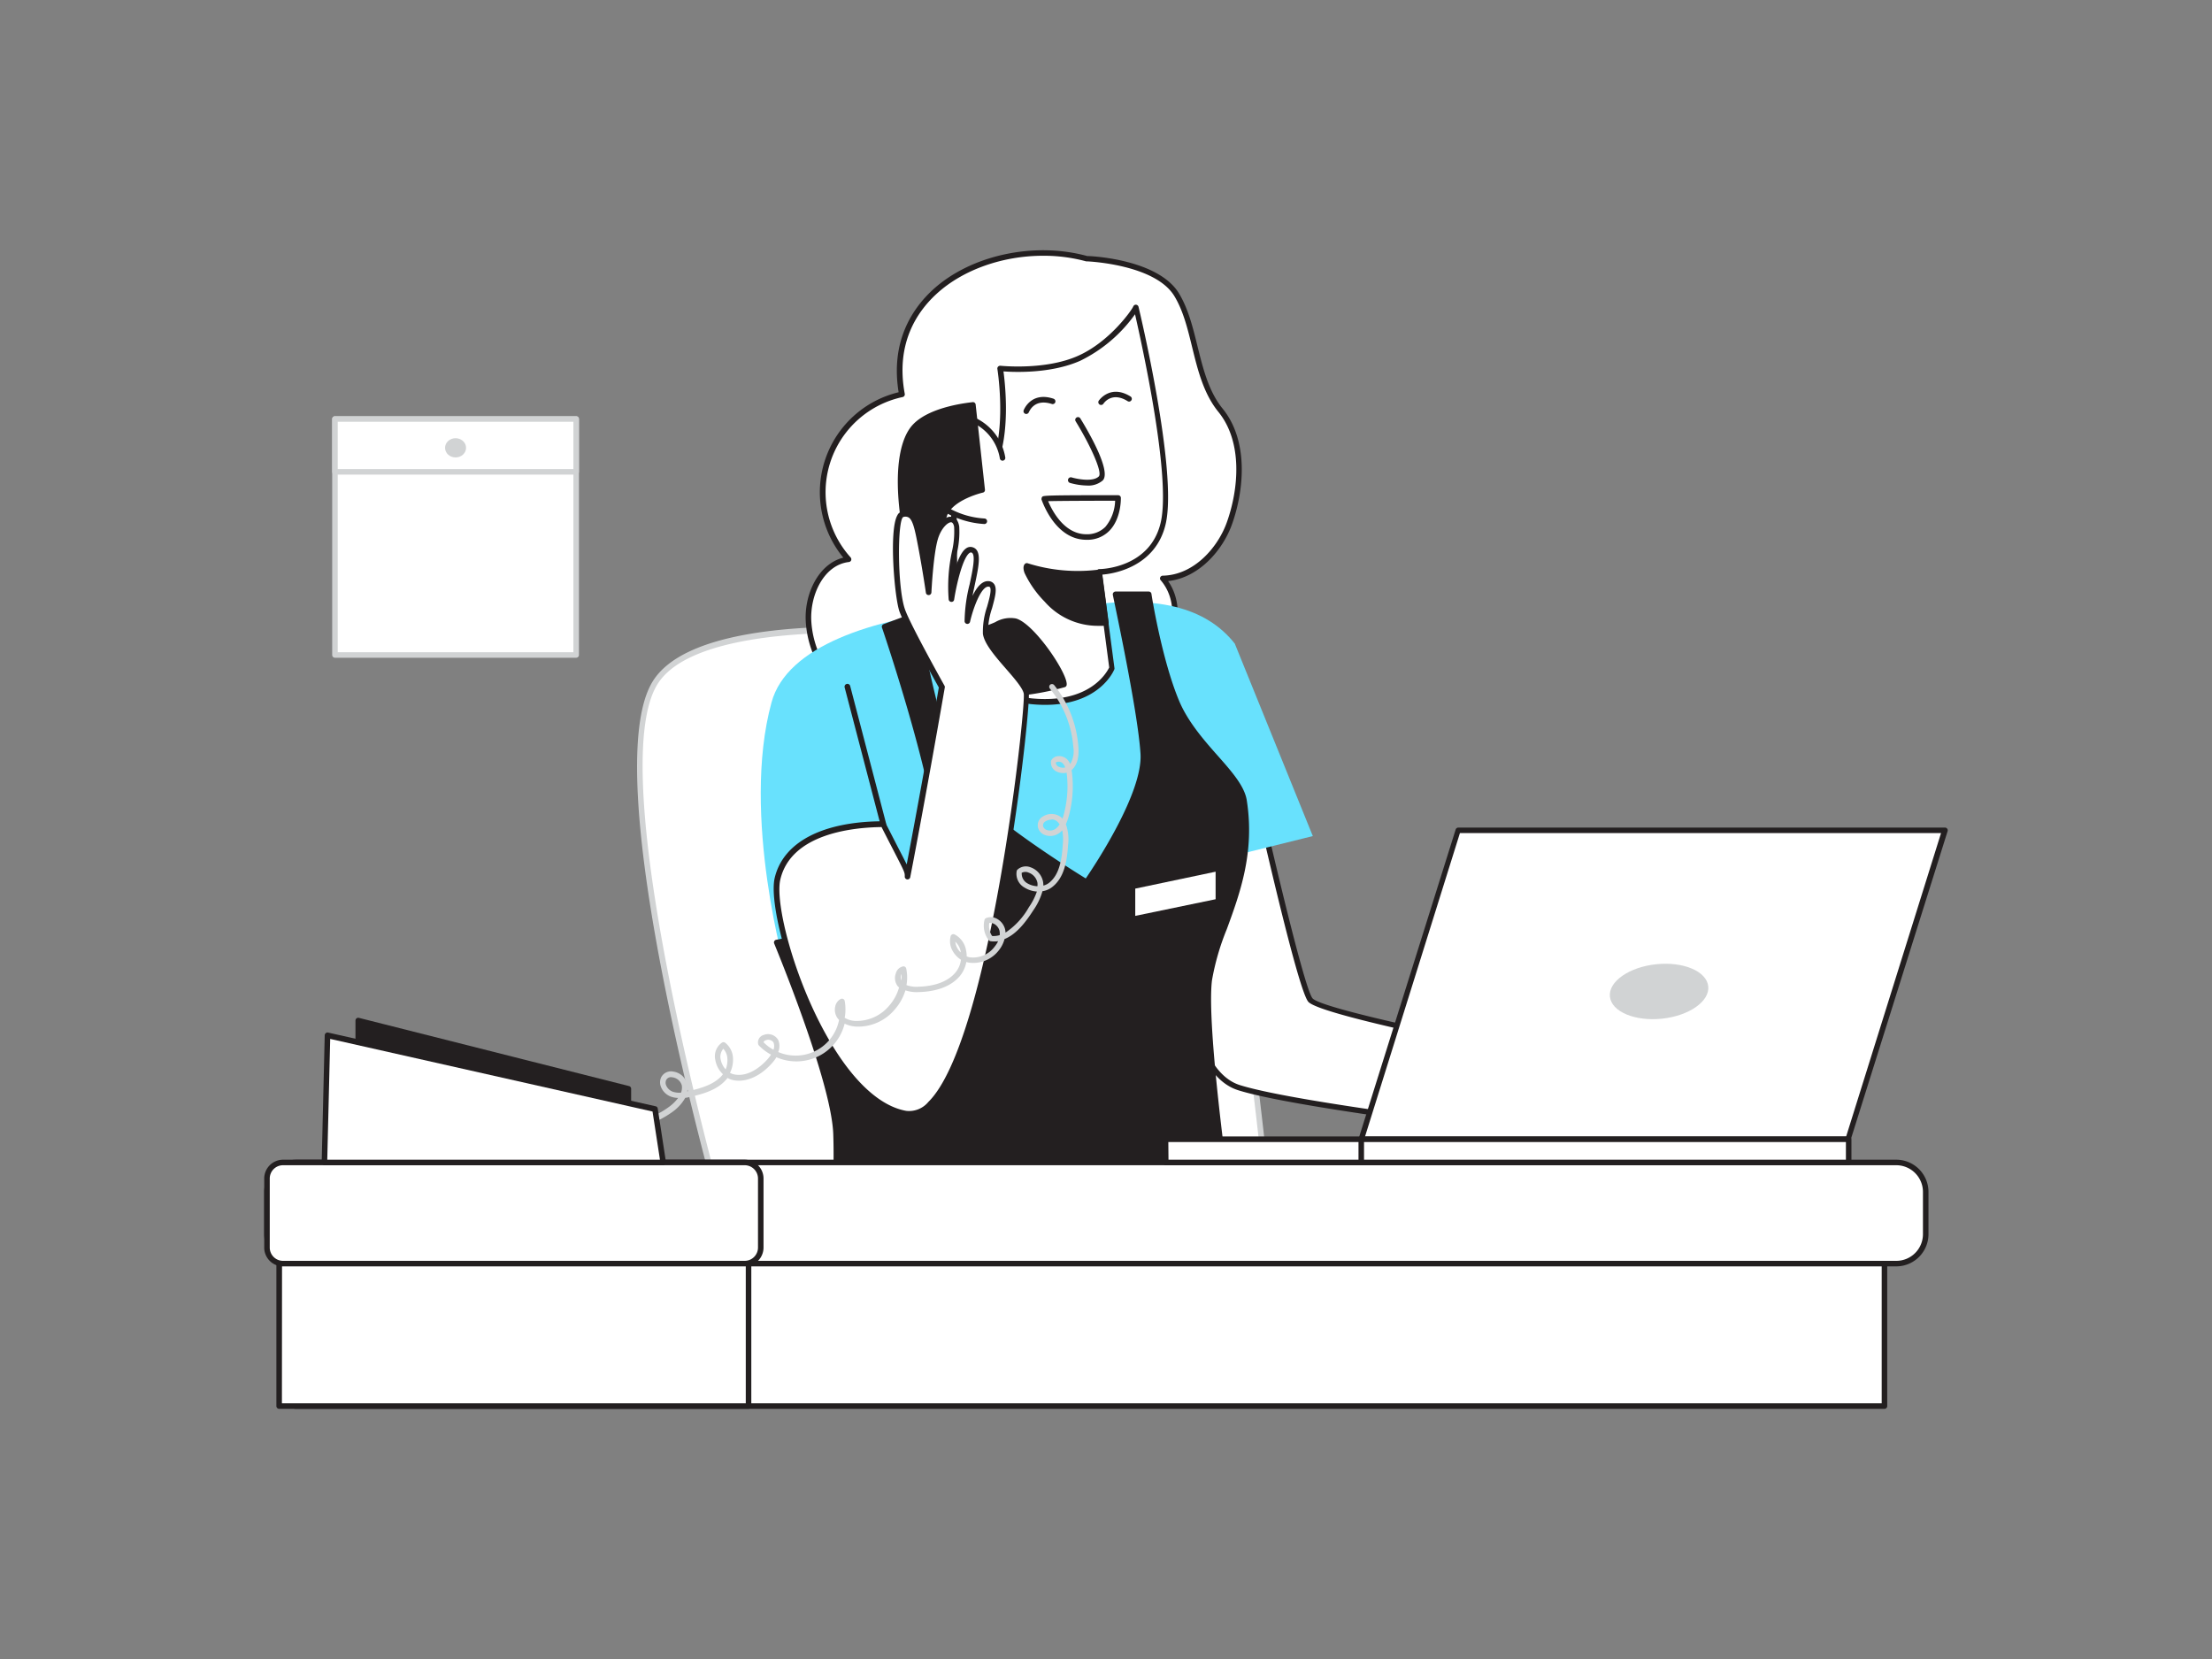<svg xmlns="http://www.w3.org/2000/svg" viewBox="0 0 400 300"><rect x="0" y="0" width="400" height="300" fill="#808080" stroke="none"/><g id="_346_receptionist_flatline" data-name="#346_receptionist_flatline"><path d="M131,220.77s-23.08-80.32-12.54-97.31,79.34-7.37,91-1.23,20.19,98.54,20.19,98.54Z" fill="#fff"/><path d="M229.67,221.27H131a.49.49,0,0,1-.48-.36c-.94-3.29-23-80.73-12.48-97.71,11-17.74,80.37-7.36,91.67-1.41,11.78,6.19,20.11,95.15,20.46,98.94a.48.48,0,0,1-.13.38A.51.51,0,0,1,229.67,221.27Zm-98.29-1h97.74c-.73-7.63-9-91.89-19.88-97.6-11.92-6.27-80.12-15.44-90.35,1.06C108.94,139.76,129.72,214.39,131.38,220.27Z" fill="#d1d3d4"/><path d="M313.3,198.7c-.67-2.67-11.37-5.69-13.44-6.85s-16.5,0-16.5,0-44.17-8.32-46.4-11-12.9-51.31-12.9-51.31c-8.88-4-16.11,14.27-13.29,25s2.11,38.64,13.29,42.16,56.62,8.7,56.62,8.7,11.71-1.17,14.89-1.17,11.71-.5,14.56,1.17S314,201.38,313.3,198.7Z" fill="#fff"/><path d="M311.1,206.2a2.44,2.44,0,0,1-1.23-.37c-2.26-1.34-8.6-1.21-12.39-1.13l-1.91,0c-3.12,0-14.72,1.16-14.84,1.17a.21.21,0,0,1-.11,0c-.45,0-45.61-5.22-56.71-8.72-8.42-2.65-10.29-18.23-11.79-30.75a101.07,101.07,0,0,0-1.83-11.76c-2.07-7.88,1.11-19.66,6.54-24.26,2.36-2,4.93-2.44,7.44-1.31a.52.52,0,0,1,.28.35c4.27,19.5,11.21,49.2,12.79,51.1s28.36,7.47,46,10.8c1.78-.14,14.62-1.12,16.73.07a32.24,32.24,0,0,0,3.42,1.38c5.32,2,9.76,3.79,10.26,5.79h0c.51,2,.16,6-1.53,7.22A1.92,1.92,0,0,1,311.1,206.2Zm-10.2-2.55c3.62,0,7.6.21,9.48,1.31a1,1,0,0,0,1.28,0c1.17-.88,1.65-4.22,1.16-6.18h0c-.41-1.65-6.19-3.8-9.64-5.09a31.66,31.66,0,0,1-3.56-1.45c-1.42-.8-10.48-.4-16.22.06h-.14c-4.54-.86-44.41-8.43-46.69-11.16S225,136,223.63,129.91a5.7,5.7,0,0,0-6.15,1.26c-5.1,4.3-8.18,15.81-6.22,23.24a100.12,100.12,0,0,1,1.85,11.89c1.47,12.23,3.29,27.46,11.1,29.92,10.84,3.41,54.68,8.47,56.47,8.67,1-.09,11.8-1.17,14.89-1.17l1.89,0C298.51,203.67,299.68,203.65,300.9,203.65Z" fill="#231f20"/><path d="M196.52,46.8s12.57.44,16.25,6.52S216,68.37,220.7,74.21c4.44,5.47,3.92,13.9,1.64,20.36-1.85,5.27-6.5,10-12.08,10.07,3.46,4,2.56,10.5-.7,14.7s-8.26,6.61-13.19,8.6c-9.55,3.86-20,6.75-30.08,4.74s-19.58-10.18-20.09-20.47c-.24-4.84,2.43-10.48,7.25-11a18.1,18.1,0,0,1,9.67-29.87C159.47,51.85,180.74,42.43,196.52,46.8Z" fill="#fff"/><path d="M173.08,133.83a35,35,0,0,1-6.89-.66c-9.52-1.89-19.94-9.87-20.49-20.93-.24-4.8,2.28-10.27,6.8-11.4a18.6,18.6,0,0,1,10-29.91C161,61.72,165,55.79,168.67,52.41c6.8-6.25,18.28-8.76,27.93-6.11,1.07,0,12.91.67,16.6,6.76,1.69,2.8,2.53,6.22,3.34,9.53,1,4,2,8.17,4.55,11.3,4.67,5.75,3.95,14.54,1.72,20.85-1.64,4.66-5.92,9.72-11.58,10.34,3.08,4.43,1.73,10.69-1.27,14.57-3.31,4.27-8.4,6.73-13.4,8.75C190.45,130.87,181.92,133.83,173.08,133.83ZM188.6,46.25c-7.2,0-14.44,2.48-19.25,6.9-3.55,3.26-7.43,9-5.74,18.07a.5.5,0,0,1-.39.58,17.6,17.6,0,0,0-9.4,29,.53.53,0,0,1,.1.51.5.5,0,0,1-.41.32c-4.5.52-7,5.87-6.81,10.52.52,10.55,10.53,18.18,19.68,20,10.9,2.17,22.23-1.65,29.8-4.72,4.88-2,9.83-4.35,13-8.44,2.94-3.79,4.19-10,.71-14.07a.47.47,0,0,1-.08-.52.5.5,0,0,1,.45-.3c5.66-.11,10-5.12,11.62-9.73,2.14-6.06,2.85-14.46-1.56-19.89-2.68-3.3-3.73-7.57-4.74-11.69-.83-3.39-1.61-6.59-3.22-9.25-3.51-5.78-15.72-6.28-15.84-6.28l-.12,0A29.08,29.08,0,0,0,188.6,46.25Z" fill="#231f20"/><path d="M139.52,127c-5.62,20.5,2.67,49,2.67,49l68.58-2.68s11.35-20.08,14.4-32.8c4.22-17.64-13-24.16-18.44-28.77C202.18,107.83,145.15,106.46,139.52,127Z" fill="#68e1fd"/><path d="M223.29,116.39l14.11,34.8-26,6.44s-19.25-38-15.93-48C209.07,107.5,218.09,109.8,223.29,116.39Z" fill="#68e1fd"/><path d="M160,113.29s11,32.21,10,42.25-29.47,14.89-29.47,14.89,10.4,24.93,10.73,34.63-.82,23-.82,23l71.43-13s-4.13-29.38-3.13-37.83,8.48-18.17,6.3-32.34c-.75-4.93-9-10.36-12.21-18s-5-19.45-5-19.45h-6s4.52,20.76,5,28.8-10.26,23.25-10.26,23.25-17-10.37-21.7-16.39-9.2-32-9.2-32Z" fill="#231f20"/><path d="M150.36,228.55a.46.46,0,0,1-.33-.13.45.45,0,0,1-.16-.41c0-.13,1.14-13.37.81-22.93S140.09,170.87,140,170.62a.49.49,0,0,1,.37-.68c.28-.05,28.11-4.9,29.06-14.45,1-9.82-9.83-41.71-9.94-42a.49.49,0,0,1,.29-.62l5.63-2.1a.48.48,0,0,1,.42,0,.5.5,0,0,1,.24.34c0,.26,4.55,25.88,9.1,31.74,4.18,5.37,18.58,14.42,21.17,16,1.65-2.41,10.34-15.49,9.9-22.55-.49-7.91-5-28.52-5-28.73a.47.47,0,0,1,.1-.41.48.48,0,0,1,.39-.19h6a.49.49,0,0,1,.49.42c0,.12,1.86,11.87,5,19.34,1.55,3.71,4.39,7,6.89,9.82,2.66,3,5,5.66,5.36,8.27,1.44,9.38-1.25,16.72-3.62,23.19a44.59,44.59,0,0,0-2.69,9.29c-1,8.29,3.09,37.41,3.13,37.7a.5.5,0,0,1-.41.56l-71.42,13Zm-9.22-57.74c1.59,3.87,10.23,25.25,10.54,34.23.29,8.41-.55,19.62-.77,22.41l70.32-12.76c-.55-3.94-4-29.55-3.06-37.48a43.82,43.82,0,0,1,2.74-9.51c2.32-6.36,5-13.57,3.56-22.7-.36-2.33-2.56-4.85-5.12-7.77s-5.44-6.22-7.06-10.08c-2.83-6.77-4.62-17-5-19.15h-5c.75,3.48,4.45,21.06,4.9,28.26.51,8.12-9.9,23-10.34,23.58a.5.5,0,0,1-.66.14c-.7-.43-17.15-10.49-21.84-16.52-4.37-5.61-8.48-27.59-9.2-31.59l-4.61,1.72c1.39,4.12,10.79,32.5,9.84,42S145.43,170,141.14,170.81Z" fill="#231f20"/><path d="M198.79,103.44l2.28,17.37s-2.85,7.17-14.53,6c-7.19-.71-12.41-11-12.41-11-1.86-3.67-1.63-22.62-1.63-22.62s5-1.9,7.75-10.51c2.12-6.68.6-16,.6-16s8.11.9,14.27-1.82a25.88,25.88,0,0,0,10.32-9.22s7.1,29.64,4.91,39.05C208.33,103.35,198.79,103.44,198.79,103.44Z" fill="#fff"/><path d="M189,127.46a25.28,25.28,0,0,1-2.54-.13c-7.16-.71-12.27-10.22-12.81-11.31h0C171.79,112.29,172,94,172,93.17a.51.51,0,0,1,.32-.46c.05,0,4.83-1.95,7.45-10.19,2.07-6.49.6-15.71.59-15.8a.47.47,0,0,1,.13-.42.51.51,0,0,1,.42-.16c.08,0,8.05.86,14-1.78,5.71-2.52,9.7-8.22,10-8.9a.54.54,0,0,1,.37-.35.51.51,0,0,1,.6.37c.07.29,7.14,29.71,4.91,39.28-1.8,7.74-9.36,9-11.49,9.15l2.22,16.84a.54.54,0,0,1,0,.25C201.42,121.28,198.84,127.46,189,127.46Zm-16-34c0,2.5-.08,18.81,1.58,22.08,0,.1,5.15,10.07,12,10.75,10.46,1,13.54-4.67,14-5.59l-2.27-17.23a.55.55,0,0,1,.12-.39.5.5,0,0,1,.37-.17c.38,0,9.17-.2,11.09-8.41s-3.38-32.12-4.64-37.67a26.33,26.33,0,0,1-9.91,8.41c-5.27,2.33-11.82,2.07-13.88,1.92.3,2.23,1.13,9.84-.72,15.62C178.31,90.41,174.18,92.92,173,93.5Z" fill="#231f20"/><path d="M200,112.58a12.3,12.3,0,0,1-10.71-4.12c-4.64-5.2-3.6-6.13-3.6-6.13a30.46,30.46,0,0,0,13.11,1.11Z" fill="#231f20"/><path d="M198.55,113.17a12.78,12.78,0,0,1-9.64-4.37,18.87,18.87,0,0,1-3.64-5.19c-.39-1.08-.07-1.52.08-1.65a.49.49,0,0,1,.5-.1A30.11,30.11,0,0,0,198.73,103a.5.5,0,0,1,.55.43l1.2,9.13a.5.5,0,0,1-.4.56A10.55,10.55,0,0,1,198.55,113.17ZM186.12,103c.16.62.83,2.1,3.53,5.13a12,12,0,0,0,9.78,4L198.36,104A31.7,31.7,0,0,1,186.12,103Z" fill="#231f20"/><path d="M194.91,75.9s5.62,9.14,4.14,10.64-5.4.31-5.4.31" fill="#fff"/><path d="M196.58,87.8a12,12,0,0,1-3.08-.47.5.5,0,0,1,.29-1c1,.3,3.87.86,4.91-.18.72-.73-1.6-5.77-4.21-10a.5.5,0,0,1,.85-.52c1.37,2.22,5.7,9.6,4.07,11.25A3.93,3.93,0,0,1,196.58,87.8Z" fill="#231f20"/><path d="M196.46,97.61c-5.69,0-8-7-8.12-7.27a.43.43,0,0,1,0-.11.56.56,0,0,1,.13-.39c.2-.21.27-.31,13.72-.29a.49.49,0,0,1,.5.49c0,.15.07,3.74-2.07,5.93a5.53,5.53,0,0,1-4.12,1.64Zm-6.93-7c.68,1.63,2.87,6,6.93,6h0a4.67,4.67,0,0,0,3.42-1.33,7.74,7.74,0,0,0,1.77-4.73C197.36,90.55,191.44,90.57,189.53,90.63Z" fill="#231f20"/><path d="M185.58,74.36s1.07-3,4.77-1.78" fill="#fff"/><path d="M185.58,74.86a.5.5,0,0,1-.47-.67s1.28-3.46,5.4-2.09a.51.51,0,0,1,.32.64.5.5,0,0,1-.63.31c-3.12-1-4,1.22-4.15,1.48A.51.51,0,0,1,185.58,74.86Z" fill="#231f20"/><path d="M199.11,72.73s1.75-2.68,5.06-.61" fill="#fff"/><path d="M199.11,73.23a.53.53,0,0,1-.27-.08.5.5,0,0,1-.15-.69s2.06-3.06,5.75-.76a.49.49,0,0,1,.15.68.48.48,0,0,1-.68.16c-2.79-1.74-4.23.24-4.38.47A.52.52,0,0,1,199.11,73.23Z" fill="#231f20"/><path d="M181.26,82.81a9.19,9.19,0,0,0-5.87-7.09,9.39,9.39,0,0,0-6.62-.24,7.07,7.07,0,0,0-4.46,4.74,8.84,8.84,0,0,0,1.29,6.51A15.51,15.51,0,0,0,178,94.26" fill="#fff"/><path d="M178,94.76h0A16.1,16.1,0,0,1,165.16,87a9.37,9.37,0,0,1-1.34-6.88A7.56,7.56,0,0,1,168.6,75a10,10,0,0,1,7,.24,9.64,9.64,0,0,1,6.19,7.5.5.5,0,0,1-.44.56.49.49,0,0,1-.55-.44,8.66,8.66,0,0,0-5.57-6.69,9,9,0,0,0-6.26-.23,6.55,6.55,0,0,0-4.15,4.4A8.38,8.38,0,0,0,166,86.47a15.07,15.07,0,0,0,12,7.29.5.5,0,0,1,0,1Z" fill="#231f20"/><path d="M192.4,123.75s-8.85,2.62-15.85,1.53-10.47-17.69-12.44-27.16-1.76-17.7,1.33-21,10.5-3.91,10.5-3.91l1.68,15.38s-7.45,1.7-7,6,1,14.2,4.33,17.7,5.62-.82,8.67,0S192.61,122,192.4,123.75Z" fill="#231f20"/><path d="M180.29,126.05a25.13,25.13,0,0,1-3.81-.27c-7.37-1.14-10.8-17.68-12.85-27.56C161.51,88,162.05,80,165.08,76.78c3.18-3.39,10.5-4,10.81-4.06a.49.49,0,0,1,.54.44l1.68,15.38a.48.48,0,0,1-.38.54c-.07,0-7,1.66-6.65,5.49l.11,1.18c.41,4.6,1.18,13.15,4.08,16.23,1.74,1.84,3,1.26,4.69.53a5.45,5.45,0,0,1,3.75-.67c3.29.88,9.42,10,9.18,12a.48.48,0,0,1-.35.42A48.67,48.67,0,0,1,180.29,126.05Zm-4.8-52.29c-1.66.21-7.21,1.06-9.69,3.71-2.8,3-3.25,10.67-1.2,20.55,1.87,9,5.35,25.74,12,26.77,6,.93,13.48-.94,15.24-1.41-.46-2-5.63-9.83-8.42-10.58a4.61,4.61,0,0,0-3.08.62c-1.69.75-3.6,1.6-5.83-.76-3.13-3.33-3.92-12.1-4.34-16.82l-.11-1.17c-.39-4.12,5.33-6,7-6.45Zm16.91,50h0Z" fill="#231f20"/><path d="M163.79,201.32c-14.27-2.47-24.82-35.27-23.17-42.41s10-9.87,19.09-9.9c4.4,8.62,4.4,8.32,4.4,9.42,0,0,2.64-13.53,6.24-34.25,0,0-6.15-11-7.17-13.83s-2-17,.06-17.4,2.45,1.48,3.27,5.8,1.4,8.31,1.4,8.31.33-7,1.2-9.82c1-3.11,3.5-4.66,3.91-2s-1.61,7.68-1,13c0,0,1.47-9.53,3.73-8.91s-1.06,8.29-.85,12.82c0,0,1.6-6.87,3.86-6.67s-1,5.87-.58,9,7,8.35,7.39,10.82S178.06,203.79,163.79,201.32Z" fill="#fff"/><path d="M164.47,201.88a4.88,4.88,0,0,1-.76-.07c-4.45-.77-8.8-4.32-13-10.57-7.42-11.17-11.74-27.62-10.63-32.44,1.5-6.5,8.64-10.25,19.58-10.29h0a.52.52,0,0,1,.45.27l2.27,4.44c.76,1.47,1.26,2.43,1.58,3.1.86-4.5,3.06-16.21,5.81-32-.78-1.4-6.14-11-7.12-13.75-.89-2.49-1.93-14.66-.38-17.38a1.2,1.2,0,0,1,.82-.68,2.26,2.26,0,0,1,1.75.26c1.13.76,1.5,2.71,2.11,5.94.27,1.43.52,2.83.73,4.06a32.5,32.5,0,0,1,.91-5.62c.67-2.21,2.14-3.79,3.4-3.71.45,0,1.25.31,1.47,1.79a16.58,16.58,0,0,1-.41,4.74c-.2,1.12-.4,2.3-.53,3.53.54-1.89,1.28-3.75,2.21-4.36a1.31,1.31,0,0,1,1.11-.19c1.79.49,1.18,3.33.41,6.92-.13.62-.27,1.25-.39,1.89.73-1.51,1.7-2.76,2.91-2.67a1.28,1.28,0,0,1,1,.53c.59.85.16,2.39-.37,4.35a13.45,13.45,0,0,0-.74,4.51c.2,1.5,2.18,3.77,3.93,5.78s3.24,3.72,3.45,5c.42,2.5-6,63.27-17.5,74.67A5.87,5.87,0,0,1,164.47,201.88Zm-.59-1a4.52,4.52,0,0,0,4-1.62c11.2-11.05,17.64-71.33,17.25-73.82-.17-1-1.73-2.8-3.23-4.52-1.93-2.22-3.92-4.51-4.16-6.31a14.09,14.09,0,0,1,.76-4.91c.38-1.35.84-3,.52-3.51,0,0-.07-.09-.25-.11-1.27-.11-2.71,3.61-3.34,6.29a.5.5,0,0,1-1-.1,28.48,28.48,0,0,1,.91-6.61c.53-2.45,1.18-5.51.31-5.75a.37.37,0,0,0-.31.07c-1.21.79-2.36,5.6-2.8,8.44a.47.47,0,0,1-.5.42.5.5,0,0,1-.49-.44,30.09,30.09,0,0,1,.58-8.6,15.81,15.81,0,0,0,.41-4.42c0-.27-.18-.92-.55-.94-.62,0-1.79,1.08-2.38,3-.84,2.75-1.18,9.62-1.18,9.69a.51.51,0,0,1-.48.48.5.5,0,0,1-.52-.43s-.58-4-1.39-8.29c-.53-2.76-.91-4.76-1.69-5.29a1.2,1.2,0,0,0-1-.11c-1.08.42-1.11,12.78.31,16.74,1,2.81,7.07,13.65,7.13,13.76a.47.47,0,0,1,.06.33c-3.56,20.48-6.21,34.12-6.24,34.25a.5.5,0,0,1-1-.09c0-.74,0-.74-2.06-4.75-.56-1.08-1.26-2.44-2.14-4.17-5.1.06-16.38,1.15-18.31,9.52-1.07,4.65,3.2,20.68,10.49,31.66,3.94,5.92,8.18,9.42,12.29,10.14Z" fill="#231f20"/><rect x="48.28" y="210.21" width="299.95" height="18.29" rx="5.32" fill="#fff"/><path d="M342.91,229H53.6a5.83,5.83,0,0,1-5.82-5.82v-7.64a5.83,5.83,0,0,1,5.82-5.83H342.91a5.83,5.83,0,0,1,5.82,5.83v7.64A5.83,5.83,0,0,1,342.91,229ZM53.6,210.71a4.83,4.83,0,0,0-4.82,4.83v7.64A4.82,4.82,0,0,0,53.6,228H342.91a4.82,4.82,0,0,0,4.82-4.82v-7.64a4.83,4.83,0,0,0-4.82-4.83Z" fill="#231f20"/><rect x="53.37" y="228.5" width="287.4" height="25.75" fill="#fff"/><path d="M340.77,254.76H53.37a.51.51,0,0,1-.5-.5V228.5a.51.51,0,0,1,.5-.5h287.4a.5.5,0,0,1,.5.5v25.76A.5.5,0,0,1,340.77,254.76Zm-286.9-1h286.4V229H53.87Z" fill="#231f20"/><rect x="48.28" y="210.21" width="89.29" height="18.29" rx="2.9" fill="#fff"/><path d="M134.66,229H51.18a3.4,3.4,0,0,1-3.4-3.4V213.12a3.41,3.41,0,0,1,3.4-3.41h83.48a3.41,3.41,0,0,1,3.41,3.41V225.6A3.41,3.41,0,0,1,134.66,229ZM51.18,210.71a2.4,2.4,0,0,0-2.4,2.41V225.6a2.4,2.4,0,0,0,2.4,2.4h83.48a2.41,2.41,0,0,0,2.41-2.4V213.12a2.41,2.41,0,0,0-2.41-2.41Z" fill="#231f20"/><rect x="50.48" y="228.5" width="84.89" height="25.75" fill="#fff"/><path d="M135.36,254.76H50.48a.5.5,0,0,1-.5-.5V228.5a.5.5,0,0,1,.5-.5h84.88a.5.5,0,0,1,.5.5v25.76A.5.5,0,0,1,135.36,254.76Zm-84.38-1h83.88V229H51Z" fill="#231f20"/><polygon points="334.17 206.02 246.16 206.02 263.71 150.16 351.72 150.16 334.17 206.02" fill="#fff"/><path d="M334.17,206.52h-88a.49.49,0,0,1-.48-.65L263.23,150a.52.52,0,0,1,.48-.35h88a.52.52,0,0,1,.41.21.49.49,0,0,1,.07.44l-17.55,55.87A.5.5,0,0,1,334.17,206.52Zm-87.33-1h87L351,150.65h-87Z" fill="#231f20"/><rect x="210.77" y="206.02" width="123.52" height="4.19" fill="#fff"/><path d="M334.3,210.71H210.77a.5.5,0,0,1-.5-.5V206a.51.51,0,0,1,.5-.5H334.3a.51.51,0,0,1,.5.5v4.19A.5.5,0,0,1,334.3,210.71Zm-123-1H333.8v-3.19H211.27Z" fill="#231f20"/><path d="M246.16,210.71a.5.5,0,0,1-.5-.5V206a.5.5,0,0,1,.5-.5.51.51,0,0,1,.5.5v4.19A.5.5,0,0,1,246.16,210.71Z" fill="#231f20"/><ellipse cx="300.02" cy="179.26" rx="8.94" ry="4.95" transform="translate(-17.05 32.26) rotate(-5.98)" fill="#d1d3d4"/><path d="M111.62,204.25a16.59,16.59,0,0,1-4.08-.51.5.5,0,1,1,.25-1,15.77,15.77,0,0,0,13.21-2.6,7.62,7.62,0,0,0,1.63-1.6,4,4,0,0,1-1.32-.24,3.08,3.08,0,0,1-1.76-1.69,2.2,2.2,0,0,1,0-1.78,2,2,0,0,1,2.22-1.05,3,3,0,0,1,2.51,2.34,3.66,3.66,0,0,1,0,1.24l.58-.13c2-.48,4.23-1.12,5.64-2.69.08-.09.15-.19.23-.29a4.57,4.57,0,0,1-1.37-2.53,3,3,0,0,1,1.18-3.17.5.5,0,0,1,.58,0,3.69,3.69,0,0,1,1.42,2.65A5.27,5.27,0,0,1,132,194a2.6,2.6,0,0,0,.62.25c2.85.71,5.42-1.86,6.14-2.67a6.25,6.25,0,0,0,.66-.87,8.86,8.86,0,0,1-2.19-1.66.53.53,0,0,1-.12-.22,1.39,1.39,0,0,1,1-1.68,2.12,2.12,0,0,1,2.62.92,2.85,2.85,0,0,1,0,2.17,8,8,0,0,0,11-5.8l-.24-.27a2.65,2.65,0,0,1-.46-2.15,2,2,0,0,1,1-1.38.54.54,0,0,1,.45,0,.5.5,0,0,1,.27.36,8.68,8.68,0,0,1,0,3.05,4.08,4.08,0,0,0,1.94.57,7.65,7.65,0,0,0,6.14-2.81,8.4,8.4,0,0,0,1.75-3.25,2.73,2.73,0,0,1-.25-.23A2.43,2.43,0,0,1,162,176a1.71,1.71,0,0,1,1.28-1.24.49.49,0,0,1,.59.38,7.75,7.75,0,0,1,.05,3,5.24,5.24,0,0,0,2.15.29c2.13-.06,5-.55,6.7-2.56a4.43,4.43,0,0,0,1-2.32,4.51,4.51,0,0,1-1.41-1.44,3.54,3.54,0,0,1-.45-2.82.48.48,0,0,1,.28-.32.5.5,0,0,1,.43,0,4,4,0,0,1,2.08,2.9,5.57,5.57,0,0,1,.11,1.08,3.24,3.24,0,0,0,.53.16,4.86,4.86,0,0,0,4.51-1.91,4.81,4.81,0,0,0,.64-1,5.13,5.13,0,0,1-1.36,0,.55.55,0,0,1-.34-.19,4.27,4.27,0,0,1-.76-3.65.46.46,0,0,1,.28-.34,2.24,2.24,0,0,1,1.92.1,3,3,0,0,1,1.51,1.88,3.4,3.4,0,0,1,.09.64,13.42,13.42,0,0,0,4.22-4.58,11.24,11.24,0,0,0,1.45-2.84,4.8,4.8,0,0,1-2.2-.7,2.84,2.84,0,0,1-1.45-3,.49.49,0,0,1,.15-.27,2.26,2.26,0,0,1,2.37-.41,3.47,3.47,0,0,1,2.25,2.62,4,4,0,0,1,.05.68,2.66,2.66,0,0,0,1-.47c1.89-1.46,2.33-4.16,2.51-6.87a9.35,9.35,0,0,0-.09-2.66,3.21,3.21,0,0,1-.74.63,2.75,2.75,0,0,1-2.39.23,2,2,0,0,1-1.24-1.3,1.81,1.81,0,0,1,.92-2.08,2.84,2.84,0,0,1,3.3.21l.19.2a7.17,7.17,0,0,0,.22-.71,19.52,19.52,0,0,0,.54-7.49v-.1a2.79,2.79,0,0,1-1.84-.22,1.77,1.77,0,0,1-1-1.75.47.47,0,0,1,0-.16,1.49,1.49,0,0,1,1.08-.84,2.09,2.09,0,0,1,1.75.47,2.61,2.61,0,0,1,.65.93,4.55,4.55,0,0,0,.56-3.08,19,19,0,0,0-4.24-10.56.51.51,0,0,1,.06-.71.52.52,0,0,1,.71.07A20.11,20.11,0,0,1,195,135c.16,2-.24,3.4-1.22,4.25l0,0,.06.42a20.4,20.4,0,0,1-.57,7.89,9,9,0,0,1-.52,1.47,8.38,8.38,0,0,1,.39,3.81c-.2,2.94-.69,5.89-2.9,7.59a3.79,3.79,0,0,1-1.73.73,11.4,11.4,0,0,1-1.64,3.43c-1.33,2.06-3,4.32-5.22,5.22a5.41,5.41,0,0,1-1,2,5.85,5.85,0,0,1-5.49,2.26l-.42-.11a5.49,5.49,0,0,1-1.15,2.52c-1.93,2.3-5.11,2.86-7.44,2.92a6.38,6.38,0,0,1-2.42-.31,9.3,9.3,0,0,1-1.89,3.41,8.63,8.63,0,0,1-7,3.14,5.33,5.33,0,0,1-2.1-.53,9,9,0,0,1-12.34,6.07,6.67,6.67,0,0,1-.83,1.11c-2.17,2.43-4.83,3.54-7.12,3a3.61,3.61,0,0,1-.89-.36c-.09.12-.19.24-.29.35-1.6,1.8-4,2.49-6.14,3-.4.1-.81.19-1.22.25a7.85,7.85,0,0,1-2.26,2.5A16.79,16.79,0,0,1,111.62,204.25Zm9.76-9.47a1,1,0,0,0-.91.51,1.22,1.22,0,0,0,0,1,2.08,2.08,0,0,0,1.17,1.12,3.66,3.66,0,0,0,1.52.17,2.72,2.72,0,0,0,.14-1.27,2,2,0,0,0-1.67-1.49Zm9.42-5.13a2.23,2.23,0,0,0-.48,1.93,3.75,3.75,0,0,0,.9,1.8,4.35,4.35,0,0,0,.31-2A2.81,2.81,0,0,0,130.8,189.65Zm7.29-1.16a7.56,7.56,0,0,0,1.78,1.34,1.85,1.85,0,0,0,0-1.33,1.16,1.16,0,0,0-1.38-.39C138.15,188.22,138.09,188.38,138.09,188.49ZM163,176.13a.88.88,0,0,0-.05.15,1.53,1.53,0,0,0,.05,1A5.43,5.43,0,0,0,163,176.13Zm9.75-5.87a2.89,2.89,0,0,0,.42,1.28,3.28,3.28,0,0,0,.55.68,1.29,1.29,0,0,0,0-.19A3.26,3.26,0,0,0,172.71,170.26Zm6.67-1a3.88,3.88,0,0,0,1.36-.16,2.55,2.55,0,0,0-.05-.83,2,2,0,0,0-1-1.22,1.46,1.46,0,0,0-.84-.14A3.31,3.31,0,0,0,179.38,169.22Zm5.34-11.36a2,2,0,0,0,1,1.82,3.89,3.89,0,0,0,1.84.54,2.67,2.67,0,0,0,0-.63,2.45,2.45,0,0,0-1.59-1.83A1.39,1.39,0,0,0,184.72,157.86Zm5.4-9.68a2,2,0,0,0-1.05.28.82.82,0,0,0-.47.95,1,1,0,0,0,.63.63,1.75,1.75,0,0,0,1.5-.13,2.83,2.83,0,0,0,.84-.88,2.73,2.73,0,0,0-.41-.49A1.47,1.47,0,0,0,190.12,148.18Zm.77-10.26a.82.82,0,0,0,.51.68,1.75,1.75,0,0,0,1.18.14,1.83,1.83,0,0,0-.49-.79,1,1,0,0,0-.86-.23A.61.61,0,0,0,190.89,137.92Z" fill="#d1d3d4"/><path d="M159.71,149.51a.5.5,0,0,1-.48-.37l-6.49-24.83a.5.5,0,0,1,1-.26l6.49,24.84a.49.49,0,0,1-.35.6Z" fill="#231f20"/><polygon points="205.29 160.69 219.82 157.63 219.82 162.61 205.29 165.62 205.29 160.69" fill="#fff"/><rect x="60.57" y="75.77" width="43.62" height="42.67" fill="#fff"/><path d="M104.19,118.94H60.57a.5.5,0,0,1-.5-.5V75.77a.5.5,0,0,1,.5-.5h43.62a.5.5,0,0,1,.5.5v42.67A.5.5,0,0,1,104.19,118.94Zm-43.12-1h42.62V76.27H61.07Z" fill="#d1d3d4"/><rect x="60.57" y="75.77" width="43.62" height="9.55" fill="#fff"/><path d="M104.19,85.82H60.57a.5.5,0,0,1-.5-.5V75.77a.5.5,0,0,1,.5-.5h43.62a.5.5,0,0,1,.5.5v9.55A.5.5,0,0,1,104.19,85.82Zm-43.12-1h42.62V76.27H61.07Z" fill="#d1d3d4"/><ellipse cx="82.38" cy="80.98" rx="1.9" ry="1.74" fill="#d1d3d4"/><polygon points="64.78 191.45 64.78 184.54 113.63 196.88 113.63 203.04 64.78 191.45" fill="#231f20"/><path d="M113.63,203.54h-.11l-48.86-11.6a.49.49,0,0,1-.38-.48v-6.91a.51.51,0,0,1,.19-.4.51.51,0,0,1,.43-.09l48.86,12.34a.5.5,0,0,1,.37.49V203a.5.5,0,0,1-.5.5ZM65.27,191.05l47.87,11.36v-5.15L65.27,185.18Z" fill="#231f20"/><polygon points="58.67 210.21 59.22 187.25 118.45 200.57 119.93 210.21 58.67 210.21" fill="#fff"/><path d="M119.93,210.71H58.67a.5.5,0,0,1-.5-.51l.55-23a.51.51,0,0,1,.2-.38.47.47,0,0,1,.41-.1l59.23,13.33a.48.48,0,0,1,.38.41l1.48,9.64a.52.52,0,0,1-.11.4A.52.52,0,0,1,119.93,210.71Zm-60.75-1h60.16L118,201,59.71,187.87Z" fill="#231f20"/></g></svg>